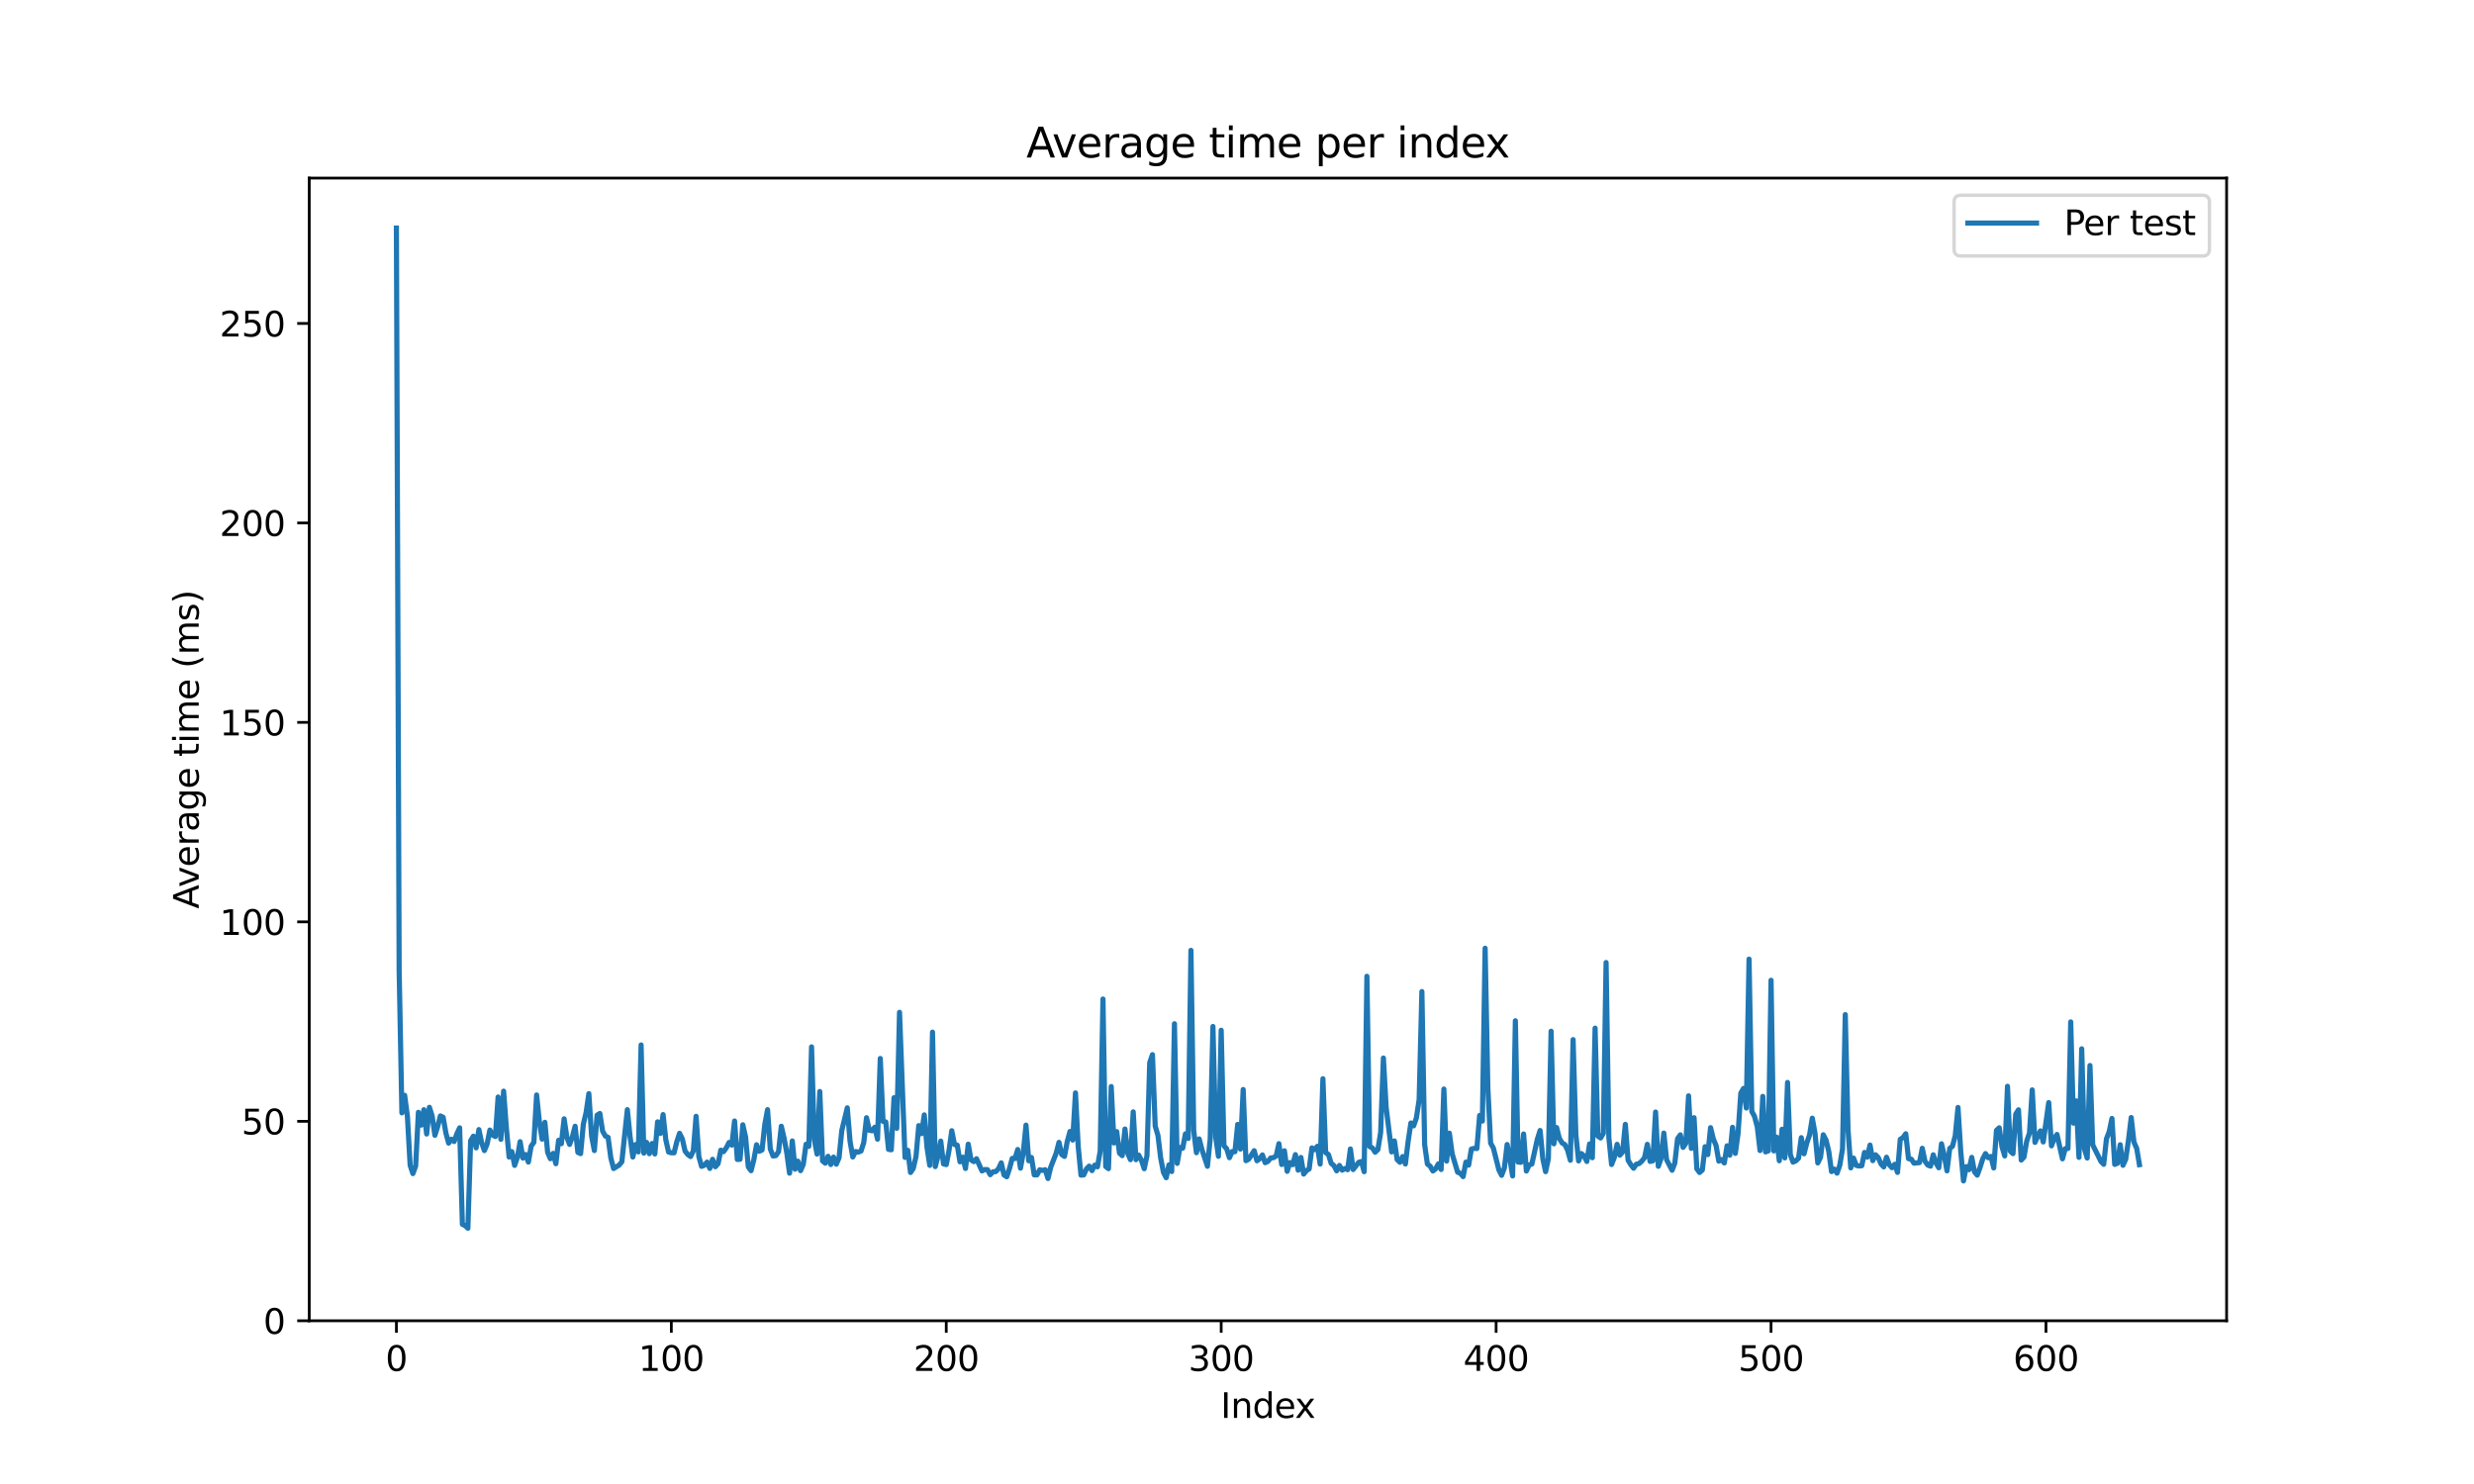 <?xml version="1.0" encoding="utf-8" standalone="no"?>
<!DOCTYPE svg PUBLIC "-//W3C//DTD SVG 1.1//EN"
  "http://www.w3.org/Graphics/SVG/1.1/DTD/svg11.dtd">
<svg xmlns:xlink="http://www.w3.org/1999/xlink" width="720pt" height="432pt" viewBox="0 0 720 432" xmlns="http://www.w3.org/2000/svg" version="1.1">
 <defs>
  <style type="text/css">*{stroke-linejoin: round; stroke-linecap: butt}</style>
 </defs>
 <g id="figure_1">
  <g id="patch_1">
   <path d="M 0 432 
L 720 432 
L 720 0 
L 0 0 
z
" style="fill: #ffffff"/>
  </g>
  <g id="axes_1">
   <g id="patch_2">
    <path d="M 90 384.48 
L 648 384.48 
L 648 51.84 
L 90 51.84 
z
" style="fill: #ffffff"/>
   </g>
   <g id="matplotlib.axis_1">
    <g id="xtick_1">
     <g id="line2d_1">
      <defs>
       <path id="m11d7432374" d="M 0 0 
L 0 3.5 
" style="stroke: #000000; stroke-width: 0.8"/>
      </defs>
      <g>
       <use xlink:href="#m11d7432374" x="115.364" y="384.48" style="stroke: #000000; stroke-width: 0.8"/>
      </g>
     </g>
     <g id="text_1">
      <!-- 0 -->
      <g transform="translate(112.182 399.078) scale(0.1 -0.1)">
       <defs>
        <path id="DejaVuSans-30" d="M 2034 4250 
Q 1547 4250 1301 3770 
Q 1056 3291 1056 2328 
Q 1056 1369 1301 889 
Q 1547 409 2034 409 
Q 2525 409 2770 889 
Q 3016 1369 3016 2328 
Q 3016 3291 2770 3770 
Q 2525 4250 2034 4250 
z
M 2034 4750 
Q 2819 4750 3233 4129 
Q 3647 3509 3647 2328 
Q 3647 1150 3233 529 
Q 2819 -91 2034 -91 
Q 1250 -91 836 529 
Q 422 1150 422 2328 
Q 422 3509 836 4129 
Q 1250 4750 2034 4750 
z
" transform="scale(0.016)"/>
       </defs>
       <use xlink:href="#DejaVuSans-30"/>
      </g>
     </g>
    </g>
    <g id="xtick_2">
     <g id="line2d_2">
      <g>
       <use xlink:href="#m11d7432374" x="195.375" y="384.48" style="stroke: #000000; stroke-width: 0.8"/>
      </g>
     </g>
     <g id="text_2">
      <!-- 100 -->
      <g transform="translate(185.831 399.078) scale(0.1 -0.1)">
       <defs>
        <path id="DejaVuSans-31" d="M 794 531 
L 1825 531 
L 1825 4091 
L 703 3866 
L 703 4441 
L 1819 4666 
L 2450 4666 
L 2450 531 
L 3481 531 
L 3481 0 
L 794 0 
L 794 531 
z
" transform="scale(0.016)"/>
       </defs>
       <use xlink:href="#DejaVuSans-31"/>
       <use xlink:href="#DejaVuSans-30" transform="translate(63.623 0)"/>
       <use xlink:href="#DejaVuSans-30" transform="translate(127.246 0)"/>
      </g>
     </g>
    </g>
    <g id="xtick_3">
     <g id="line2d_3">
      <g>
       <use xlink:href="#m11d7432374" x="275.387" y="384.48" style="stroke: #000000; stroke-width: 0.8"/>
      </g>
     </g>
     <g id="text_3">
      <!-- 200 -->
      <g transform="translate(265.843 399.078) scale(0.1 -0.1)">
       <defs>
        <path id="DejaVuSans-32" d="M 1228 531 
L 3431 531 
L 3431 0 
L 469 0 
L 469 531 
Q 828 903 1448 1529 
Q 2069 2156 2228 2338 
Q 2531 2678 2651 2914 
Q 2772 3150 2772 3378 
Q 2772 3750 2511 3984 
Q 2250 4219 1831 4219 
Q 1534 4219 1204 4116 
Q 875 4013 500 3803 
L 500 4441 
Q 881 4594 1212 4672 
Q 1544 4750 1819 4750 
Q 2544 4750 2975 4387 
Q 3406 4025 3406 3419 
Q 3406 3131 3298 2873 
Q 3191 2616 2906 2266 
Q 2828 2175 2409 1742 
Q 1991 1309 1228 531 
z
" transform="scale(0.016)"/>
       </defs>
       <use xlink:href="#DejaVuSans-32"/>
       <use xlink:href="#DejaVuSans-30" transform="translate(63.623 0)"/>
       <use xlink:href="#DejaVuSans-30" transform="translate(127.246 0)"/>
      </g>
     </g>
    </g>
    <g id="xtick_4">
     <g id="line2d_4">
      <g>
       <use xlink:href="#m11d7432374" x="355.398" y="384.48" style="stroke: #000000; stroke-width: 0.8"/>
      </g>
     </g>
     <g id="text_4">
      <!-- 300 -->
      <g transform="translate(345.854 399.078) scale(0.1 -0.1)">
       <defs>
        <path id="DejaVuSans-33" d="M 2597 2516 
Q 3050 2419 3304 2112 
Q 3559 1806 3559 1356 
Q 3559 666 3084 287 
Q 2609 -91 1734 -91 
Q 1441 -91 1130 -33 
Q 819 25 488 141 
L 488 750 
Q 750 597 1062 519 
Q 1375 441 1716 441 
Q 2309 441 2620 675 
Q 2931 909 2931 1356 
Q 2931 1769 2642 2001 
Q 2353 2234 1838 2234 
L 1294 2234 
L 1294 2753 
L 1863 2753 
Q 2328 2753 2575 2939 
Q 2822 3125 2822 3475 
Q 2822 3834 2567 4026 
Q 2313 4219 1838 4219 
Q 1578 4219 1281 4162 
Q 984 4106 628 3988 
L 628 4550 
Q 988 4650 1302 4700 
Q 1616 4750 1894 4750 
Q 2613 4750 3031 4423 
Q 3450 4097 3450 3541 
Q 3450 3153 3228 2886 
Q 3006 2619 2597 2516 
z
" transform="scale(0.016)"/>
       </defs>
       <use xlink:href="#DejaVuSans-33"/>
       <use xlink:href="#DejaVuSans-30" transform="translate(63.623 0)"/>
       <use xlink:href="#DejaVuSans-30" transform="translate(127.246 0)"/>
      </g>
     </g>
    </g>
    <g id="xtick_5">
     <g id="line2d_5">
      <g>
       <use xlink:href="#m11d7432374" x="435.41" y="384.48" style="stroke: #000000; stroke-width: 0.8"/>
      </g>
     </g>
     <g id="text_5">
      <!-- 400 -->
      <g transform="translate(425.866 399.078) scale(0.1 -0.1)">
       <defs>
        <path id="DejaVuSans-34" d="M 2419 4116 
L 825 1625 
L 2419 1625 
L 2419 4116 
z
M 2253 4666 
L 3047 4666 
L 3047 1625 
L 3713 1625 
L 3713 1100 
L 3047 1100 
L 3047 0 
L 2419 0 
L 2419 1100 
L 313 1100 
L 313 1709 
L 2253 4666 
z
" transform="scale(0.016)"/>
       </defs>
       <use xlink:href="#DejaVuSans-34"/>
       <use xlink:href="#DejaVuSans-30" transform="translate(63.623 0)"/>
       <use xlink:href="#DejaVuSans-30" transform="translate(127.246 0)"/>
      </g>
     </g>
    </g>
    <g id="xtick_6">
     <g id="line2d_6">
      <g>
       <use xlink:href="#m11d7432374" x="515.421" y="384.48" style="stroke: #000000; stroke-width: 0.8"/>
      </g>
     </g>
     <g id="text_6">
      <!-- 500 -->
      <g transform="translate(505.877 399.078) scale(0.1 -0.1)">
       <defs>
        <path id="DejaVuSans-35" d="M 691 4666 
L 3169 4666 
L 3169 4134 
L 1269 4134 
L 1269 2991 
Q 1406 3038 1543 3061 
Q 1681 3084 1819 3084 
Q 2600 3084 3056 2656 
Q 3513 2228 3513 1497 
Q 3513 744 3044 326 
Q 2575 -91 1722 -91 
Q 1428 -91 1123 -41 
Q 819 9 494 109 
L 494 744 
Q 775 591 1075 516 
Q 1375 441 1709 441 
Q 2250 441 2565 725 
Q 2881 1009 2881 1497 
Q 2881 1984 2565 2268 
Q 2250 2553 1709 2553 
Q 1456 2553 1204 2497 
Q 953 2441 691 2322 
L 691 4666 
z
" transform="scale(0.016)"/>
       </defs>
       <use xlink:href="#DejaVuSans-35"/>
       <use xlink:href="#DejaVuSans-30" transform="translate(63.623 0)"/>
       <use xlink:href="#DejaVuSans-30" transform="translate(127.246 0)"/>
      </g>
     </g>
    </g>
    <g id="xtick_7">
     <g id="line2d_7">
      <g>
       <use xlink:href="#m11d7432374" x="595.432" y="384.48" style="stroke: #000000; stroke-width: 0.8"/>
      </g>
     </g>
     <g id="text_7">
      <!-- 600 -->
      <g transform="translate(585.889 399.078) scale(0.1 -0.1)">
       <defs>
        <path id="DejaVuSans-36" d="M 2113 2584 
Q 1688 2584 1439 2293 
Q 1191 2003 1191 1497 
Q 1191 994 1439 701 
Q 1688 409 2113 409 
Q 2538 409 2786 701 
Q 3034 994 3034 1497 
Q 3034 2003 2786 2293 
Q 2538 2584 2113 2584 
z
M 3366 4563 
L 3366 3988 
Q 3128 4100 2886 4159 
Q 2644 4219 2406 4219 
Q 1781 4219 1451 3797 
Q 1122 3375 1075 2522 
Q 1259 2794 1537 2939 
Q 1816 3084 2150 3084 
Q 2853 3084 3261 2657 
Q 3669 2231 3669 1497 
Q 3669 778 3244 343 
Q 2819 -91 2113 -91 
Q 1303 -91 875 529 
Q 447 1150 447 2328 
Q 447 3434 972 4092 
Q 1497 4750 2381 4750 
Q 2619 4750 2861 4703 
Q 3103 4656 3366 4563 
z
" transform="scale(0.016)"/>
       </defs>
       <use xlink:href="#DejaVuSans-36"/>
       <use xlink:href="#DejaVuSans-30" transform="translate(63.623 0)"/>
       <use xlink:href="#DejaVuSans-30" transform="translate(127.246 0)"/>
      </g>
     </g>
    </g>
    <g id="text_8">
     <!-- Index -->
     <g transform="translate(355.234 412.757) scale(0.1 -0.1)">
      <defs>
       <path id="DejaVuSans-49" d="M 628 4666 
L 1259 4666 
L 1259 0 
L 628 0 
L 628 4666 
z
" transform="scale(0.016)"/>
       <path id="DejaVuSans-6e" d="M 3513 2113 
L 3513 0 
L 2938 0 
L 2938 2094 
Q 2938 2591 2744 2837 
Q 2550 3084 2163 3084 
Q 1697 3084 1428 2787 
Q 1159 2491 1159 1978 
L 1159 0 
L 581 0 
L 581 3500 
L 1159 3500 
L 1159 2956 
Q 1366 3272 1645 3428 
Q 1925 3584 2291 3584 
Q 2894 3584 3203 3211 
Q 3513 2838 3513 2113 
z
" transform="scale(0.016)"/>
       <path id="DejaVuSans-64" d="M 2906 2969 
L 2906 4863 
L 3481 4863 
L 3481 0 
L 2906 0 
L 2906 525 
Q 2725 213 2448 61 
Q 2172 -91 1784 -91 
Q 1150 -91 751 415 
Q 353 922 353 1747 
Q 353 2572 751 3078 
Q 1150 3584 1784 3584 
Q 2172 3584 2448 3432 
Q 2725 3281 2906 2969 
z
M 947 1747 
Q 947 1113 1208 752 
Q 1469 391 1925 391 
Q 2381 391 2643 752 
Q 2906 1113 2906 1747 
Q 2906 2381 2643 2742 
Q 2381 3103 1925 3103 
Q 1469 3103 1208 2742 
Q 947 2381 947 1747 
z
" transform="scale(0.016)"/>
       <path id="DejaVuSans-65" d="M 3597 1894 
L 3597 1613 
L 953 1613 
Q 991 1019 1311 708 
Q 1631 397 2203 397 
Q 2534 397 2845 478 
Q 3156 559 3463 722 
L 3463 178 
Q 3153 47 2828 -22 
Q 2503 -91 2169 -91 
Q 1331 -91 842 396 
Q 353 884 353 1716 
Q 353 2575 817 3079 
Q 1281 3584 2069 3584 
Q 2775 3584 3186 3129 
Q 3597 2675 3597 1894 
z
M 3022 2063 
Q 3016 2534 2758 2815 
Q 2500 3097 2075 3097 
Q 1594 3097 1305 2825 
Q 1016 2553 972 2059 
L 3022 2063 
z
" transform="scale(0.016)"/>
       <path id="DejaVuSans-78" d="M 3513 3500 
L 2247 1797 
L 3578 0 
L 2900 0 
L 1881 1375 
L 863 0 
L 184 0 
L 1544 1831 
L 300 3500 
L 978 3500 
L 1906 2253 
L 2834 3500 
L 3513 3500 
z
" transform="scale(0.016)"/>
      </defs>
      <use xlink:href="#DejaVuSans-49"/>
      <use xlink:href="#DejaVuSans-6e" transform="translate(29.492 0)"/>
      <use xlink:href="#DejaVuSans-64" transform="translate(92.871 0)"/>
      <use xlink:href="#DejaVuSans-65" transform="translate(156.348 0)"/>
      <use xlink:href="#DejaVuSans-78" transform="translate(216.121 0)"/>
     </g>
    </g>
   </g>
   <g id="matplotlib.axis_2">
    <g id="ytick_1">
     <g id="line2d_8">
      <defs>
       <path id="ma4515a5137" d="M 0 0 
L -3.5 0 
" style="stroke: #000000; stroke-width: 0.8"/>
      </defs>
      <g>
       <use xlink:href="#ma4515a5137" x="90" y="384.48" style="stroke: #000000; stroke-width: 0.8"/>
      </g>
     </g>
     <g id="text_9">
      <!-- 0 -->
      <g transform="translate(76.638 388.279) scale(0.1 -0.1)">
       <use xlink:href="#DejaVuSans-30"/>
      </g>
     </g>
    </g>
    <g id="ytick_2">
     <g id="line2d_9">
      <g>
       <use xlink:href="#ma4515a5137" x="90" y="326.416" style="stroke: #000000; stroke-width: 0.8"/>
      </g>
     </g>
     <g id="text_10">
      <!-- 50 -->
      <g transform="translate(70.275 330.216) scale(0.1 -0.1)">
       <use xlink:href="#DejaVuSans-35"/>
       <use xlink:href="#DejaVuSans-30" transform="translate(63.623 0)"/>
      </g>
     </g>
    </g>
    <g id="ytick_3">
     <g id="line2d_10">
      <g>
       <use xlink:href="#ma4515a5137" x="90" y="268.353" style="stroke: #000000; stroke-width: 0.8"/>
      </g>
     </g>
     <g id="text_11">
      <!-- 100 -->
      <g transform="translate(63.913 272.152) scale(0.1 -0.1)">
       <use xlink:href="#DejaVuSans-31"/>
       <use xlink:href="#DejaVuSans-30" transform="translate(63.623 0)"/>
       <use xlink:href="#DejaVuSans-30" transform="translate(127.246 0)"/>
      </g>
     </g>
    </g>
    <g id="ytick_4">
     <g id="line2d_11">
      <g>
       <use xlink:href="#ma4515a5137" x="90" y="210.289" style="stroke: #000000; stroke-width: 0.8"/>
      </g>
     </g>
     <g id="text_12">
      <!-- 150 -->
      <g transform="translate(63.913 214.089) scale(0.1 -0.1)">
       <use xlink:href="#DejaVuSans-31"/>
       <use xlink:href="#DejaVuSans-35" transform="translate(63.623 0)"/>
       <use xlink:href="#DejaVuSans-30" transform="translate(127.246 0)"/>
      </g>
     </g>
    </g>
    <g id="ytick_5">
     <g id="line2d_12">
      <g>
       <use xlink:href="#ma4515a5137" x="90" y="152.226" style="stroke: #000000; stroke-width: 0.8"/>
      </g>
     </g>
     <g id="text_13">
      <!-- 200 -->
      <g transform="translate(63.913 156.025) scale(0.1 -0.1)">
       <use xlink:href="#DejaVuSans-32"/>
       <use xlink:href="#DejaVuSans-30" transform="translate(63.623 0)"/>
       <use xlink:href="#DejaVuSans-30" transform="translate(127.246 0)"/>
      </g>
     </g>
    </g>
    <g id="ytick_6">
     <g id="line2d_13">
      <g>
       <use xlink:href="#ma4515a5137" x="90" y="94.162" style="stroke: #000000; stroke-width: 0.8"/>
      </g>
     </g>
     <g id="text_14">
      <!-- 250 -->
      <g transform="translate(63.913 97.962) scale(0.1 -0.1)">
       <use xlink:href="#DejaVuSans-32"/>
       <use xlink:href="#DejaVuSans-35" transform="translate(63.623 0)"/>
       <use xlink:href="#DejaVuSans-30" transform="translate(127.246 0)"/>
      </g>
     </g>
    </g>
    <g id="text_15">
     <!-- Average time (ms) -->
     <g transform="translate(57.833 264.544) rotate(-90) scale(0.1 -0.1)">
      <defs>
       <path id="DejaVuSans-41" d="M 2188 4044 
L 1331 1722 
L 3047 1722 
L 2188 4044 
z
M 1831 4666 
L 2547 4666 
L 4325 0 
L 3669 0 
L 3244 1197 
L 1141 1197 
L 716 0 
L 50 0 
L 1831 4666 
z
" transform="scale(0.016)"/>
       <path id="DejaVuSans-76" d="M 191 3500 
L 800 3500 
L 1894 563 
L 2988 3500 
L 3597 3500 
L 2284 0 
L 1503 0 
L 191 3500 
z
" transform="scale(0.016)"/>
       <path id="DejaVuSans-72" d="M 2631 2963 
Q 2534 3019 2420 3045 
Q 2306 3072 2169 3072 
Q 1681 3072 1420 2755 
Q 1159 2438 1159 1844 
L 1159 0 
L 581 0 
L 581 3500 
L 1159 3500 
L 1159 2956 
Q 1341 3275 1631 3429 
Q 1922 3584 2338 3584 
Q 2397 3584 2469 3576 
Q 2541 3569 2628 3553 
L 2631 2963 
z
" transform="scale(0.016)"/>
       <path id="DejaVuSans-61" d="M 2194 1759 
Q 1497 1759 1228 1600 
Q 959 1441 959 1056 
Q 959 750 1161 570 
Q 1363 391 1709 391 
Q 2188 391 2477 730 
Q 2766 1069 2766 1631 
L 2766 1759 
L 2194 1759 
z
M 3341 1997 
L 3341 0 
L 2766 0 
L 2766 531 
Q 2569 213 2275 61 
Q 1981 -91 1556 -91 
Q 1019 -91 701 211 
Q 384 513 384 1019 
Q 384 1609 779 1909 
Q 1175 2209 1959 2209 
L 2766 2209 
L 2766 2266 
Q 2766 2663 2505 2880 
Q 2244 3097 1772 3097 
Q 1472 3097 1187 3025 
Q 903 2953 641 2809 
L 641 3341 
Q 956 3463 1253 3523 
Q 1550 3584 1831 3584 
Q 2591 3584 2966 3190 
Q 3341 2797 3341 1997 
z
" transform="scale(0.016)"/>
       <path id="DejaVuSans-67" d="M 2906 1791 
Q 2906 2416 2648 2759 
Q 2391 3103 1925 3103 
Q 1463 3103 1205 2759 
Q 947 2416 947 1791 
Q 947 1169 1205 825 
Q 1463 481 1925 481 
Q 2391 481 2648 825 
Q 2906 1169 2906 1791 
z
M 3481 434 
Q 3481 -459 3084 -895 
Q 2688 -1331 1869 -1331 
Q 1566 -1331 1297 -1286 
Q 1028 -1241 775 -1147 
L 775 -588 
Q 1028 -725 1275 -790 
Q 1522 -856 1778 -856 
Q 2344 -856 2625 -561 
Q 2906 -266 2906 331 
L 2906 616 
Q 2728 306 2450 153 
Q 2172 0 1784 0 
Q 1141 0 747 490 
Q 353 981 353 1791 
Q 353 2603 747 3093 
Q 1141 3584 1784 3584 
Q 2172 3584 2450 3431 
Q 2728 3278 2906 2969 
L 2906 3500 
L 3481 3500 
L 3481 434 
z
" transform="scale(0.016)"/>
       <path id="DejaVuSans-20" transform="scale(0.016)"/>
       <path id="DejaVuSans-74" d="M 1172 4494 
L 1172 3500 
L 2356 3500 
L 2356 3053 
L 1172 3053 
L 1172 1153 
Q 1172 725 1289 603 
Q 1406 481 1766 481 
L 2356 481 
L 2356 0 
L 1766 0 
Q 1100 0 847 248 
Q 594 497 594 1153 
L 594 3053 
L 172 3053 
L 172 3500 
L 594 3500 
L 594 4494 
L 1172 4494 
z
" transform="scale(0.016)"/>
       <path id="DejaVuSans-69" d="M 603 3500 
L 1178 3500 
L 1178 0 
L 603 0 
L 603 3500 
z
M 603 4863 
L 1178 4863 
L 1178 4134 
L 603 4134 
L 603 4863 
z
" transform="scale(0.016)"/>
       <path id="DejaVuSans-6d" d="M 3328 2828 
Q 3544 3216 3844 3400 
Q 4144 3584 4550 3584 
Q 5097 3584 5394 3201 
Q 5691 2819 5691 2113 
L 5691 0 
L 5113 0 
L 5113 2094 
Q 5113 2597 4934 2840 
Q 4756 3084 4391 3084 
Q 3944 3084 3684 2787 
Q 3425 2491 3425 1978 
L 3425 0 
L 2847 0 
L 2847 2094 
Q 2847 2600 2669 2842 
Q 2491 3084 2119 3084 
Q 1678 3084 1418 2786 
Q 1159 2488 1159 1978 
L 1159 0 
L 581 0 
L 581 3500 
L 1159 3500 
L 1159 2956 
Q 1356 3278 1631 3431 
Q 1906 3584 2284 3584 
Q 2666 3584 2933 3390 
Q 3200 3197 3328 2828 
z
" transform="scale(0.016)"/>
       <path id="DejaVuSans-28" d="M 1984 4856 
Q 1566 4138 1362 3434 
Q 1159 2731 1159 2009 
Q 1159 1288 1364 580 
Q 1569 -128 1984 -844 
L 1484 -844 
Q 1016 -109 783 600 
Q 550 1309 550 2009 
Q 550 2706 781 3412 
Q 1013 4119 1484 4856 
L 1984 4856 
z
" transform="scale(0.016)"/>
       <path id="DejaVuSans-73" d="M 2834 3397 
L 2834 2853 
Q 2591 2978 2328 3040 
Q 2066 3103 1784 3103 
Q 1356 3103 1142 2972 
Q 928 2841 928 2578 
Q 928 2378 1081 2264 
Q 1234 2150 1697 2047 
L 1894 2003 
Q 2506 1872 2764 1633 
Q 3022 1394 3022 966 
Q 3022 478 2636 193 
Q 2250 -91 1575 -91 
Q 1294 -91 989 -36 
Q 684 19 347 128 
L 347 722 
Q 666 556 975 473 
Q 1284 391 1588 391 
Q 1994 391 2212 530 
Q 2431 669 2431 922 
Q 2431 1156 2273 1281 
Q 2116 1406 1581 1522 
L 1381 1569 
Q 847 1681 609 1914 
Q 372 2147 372 2553 
Q 372 3047 722 3315 
Q 1072 3584 1716 3584 
Q 2034 3584 2315 3537 
Q 2597 3491 2834 3397 
z
" transform="scale(0.016)"/>
       <path id="DejaVuSans-29" d="M 513 4856 
L 1013 4856 
Q 1481 4119 1714 3412 
Q 1947 2706 1947 2009 
Q 1947 1309 1714 600 
Q 1481 -109 1013 -844 
L 513 -844 
Q 928 -128 1133 580 
Q 1338 1288 1338 2009 
Q 1338 2731 1133 3434 
Q 928 4138 513 4856 
z
" transform="scale(0.016)"/>
      </defs>
      <use xlink:href="#DejaVuSans-41"/>
      <use xlink:href="#DejaVuSans-76" transform="translate(62.533 0)"/>
      <use xlink:href="#DejaVuSans-65" transform="translate(121.713 0)"/>
      <use xlink:href="#DejaVuSans-72" transform="translate(183.236 0)"/>
      <use xlink:href="#DejaVuSans-61" transform="translate(224.35 0)"/>
      <use xlink:href="#DejaVuSans-67" transform="translate(285.629 0)"/>
      <use xlink:href="#DejaVuSans-65" transform="translate(349.105 0)"/>
      <use xlink:href="#DejaVuSans-20" transform="translate(410.629 0)"/>
      <use xlink:href="#DejaVuSans-74" transform="translate(442.416 0)"/>
      <use xlink:href="#DejaVuSans-69" transform="translate(481.625 0)"/>
      <use xlink:href="#DejaVuSans-6d" transform="translate(509.408 0)"/>
      <use xlink:href="#DejaVuSans-65" transform="translate(606.82 0)"/>
      <use xlink:href="#DejaVuSans-20" transform="translate(668.344 0)"/>
      <use xlink:href="#DejaVuSans-28" transform="translate(700.131 0)"/>
      <use xlink:href="#DejaVuSans-6d" transform="translate(739.145 0)"/>
      <use xlink:href="#DejaVuSans-73" transform="translate(836.557 0)"/>
      <use xlink:href="#DejaVuSans-29" transform="translate(888.656 0)"/>
     </g>
    </g>
   </g>
   <g id="line2d_14">
    <path d="M 115.364 66.398 
L 116.164 282.559 
L 116.964 323.963 
L 117.764 318.845 
L 118.564 324.907 
L 119.364 339.227 
L 120.164 341.644 
L 120.964 339.465 
L 121.765 323.801 
L 122.565 327.533 
L 123.365 323.044 
L 124.165 330.115 
L 124.965 322.346 
L 125.765 324.888 
L 126.565 330.489 
L 127.365 327.964 
L 128.165 324.853 
L 128.966 325.24 
L 129.766 329.846 
L 130.566 332.766 
L 131.366 331.629 
L 132.166 332.292 
L 132.966 330.046 
L 133.766 328.319 
L 134.566 356.407 
L 135.367 356.782 
L 136.167 357.549 
L 136.967 332.063 
L 137.767 330.748 
L 138.567 334.148 
L 139.367 328.827 
L 140.167 332.609 
L 140.967 334.937 
L 141.767 333.022 
L 142.568 328.963 
L 143.368 330.442 
L 144.168 330.856 
L 144.968 319.343 
L 145.768 331.667 
L 146.568 317.637 
L 147.368 328.415 
L 148.168 336.822 
L 148.968 335.248 
L 149.769 339.252 
L 150.569 336.925 
L 151.369 332.348 
L 152.169 337.121 
L 152.969 336.075 
L 153.769 338.291 
L 154.569 333.656 
L 155.369 332.535 
L 156.169 318.745 
L 156.97 326.543 
L 157.77 331.608 
L 158.57 326.714 
L 159.37 335.422 
L 160.17 337.31 
L 160.97 335.756 
L 161.77 338.769 
L 162.57 331.941 
L 163.371 332.937 
L 164.171 325.692 
L 164.971 331.08 
L 165.771 333.152 
L 166.571 330.94 
L 167.371 327.854 
L 168.171 335.454 
L 168.971 335.832 
L 169.771 327.243 
L 170.572 323.871 
L 171.372 318.371 
L 172.172 330.698 
L 172.972 334.934 
L 173.772 324.63 
L 174.572 324.141 
L 175.372 329.258 
L 176.172 330.706 
L 176.972 331.095 
L 177.773 337.097 
L 178.573 340.165 
L 180.173 339.175 
L 180.973 338.209 
L 182.573 323.028 
L 183.373 330.935 
L 184.174 336.815 
L 184.974 333.178 
L 185.774 335.328 
L 186.574 304.192 
L 187.374 335.687 
L 188.174 332.552 
L 188.974 335.847 
L 189.774 332.873 
L 190.574 335.917 
L 191.375 326.582 
L 192.175 329.947 
L 192.975 324.461 
L 193.775 331.83 
L 194.575 335.365 
L 195.375 335.582 
L 196.175 335.587 
L 196.975 332.341 
L 197.775 329.915 
L 198.576 331.559 
L 199.376 335.082 
L 200.176 336.099 
L 200.976 336.678 
L 201.776 335.02 
L 202.576 324.957 
L 203.376 336.647 
L 204.176 339.54 
L 204.976 339.24 
L 205.777 338.289 
L 206.577 340.141 
L 207.377 337.473 
L 208.177 339.648 
L 208.977 338.767 
L 209.777 334.819 
L 210.577 335.257 
L 211.377 334.127 
L 212.178 332.575 
L 212.978 333.349 
L 213.778 326.331 
L 214.578 337.517 
L 215.378 337.478 
L 216.178 327.43 
L 216.978 330.976 
L 217.778 339.712 
L 218.578 340.798 
L 219.379 337.634 
L 220.179 333.247 
L 220.979 335.132 
L 221.779 334.764 
L 222.579 327.31 
L 223.379 323.026 
L 224.179 334.473 
L 224.979 336.513 
L 225.779 336.412 
L 226.58 335.253 
L 227.38 327.86 
L 228.18 331.278 
L 228.98 335.616 
L 229.78 341.525 
L 230.58 332.138 
L 231.38 340.357 
L 232.18 338.013 
L 232.98 340.786 
L 233.781 338.925 
L 234.581 333.101 
L 235.381 333.704 
L 236.181 304.753 
L 236.981 331.683 
L 237.781 335.962 
L 238.581 317.743 
L 239.381 337.959 
L 240.182 338.608 
L 240.982 336.606 
L 241.782 338.999 
L 242.582 336.841 
L 243.382 338.904 
L 244.182 337.047 
L 244.982 329.112 
L 246.582 322.496 
L 247.383 332.207 
L 248.183 336.804 
L 248.983 335.232 
L 249.783 335.385 
L 250.583 335.072 
L 251.383 332.58 
L 252.183 325.371 
L 252.983 329.014 
L 253.783 329.167 
L 254.584 328.149 
L 255.384 331.619 
L 256.184 308.13 
L 256.984 326.445 
L 257.784 326.598 
L 258.584 334.579 
L 259.384 334.709 
L 260.184 319.553 
L 260.985 328.445 
L 261.785 294.689 
L 263.385 336.933 
L 264.185 334.849 
L 264.985 341.317 
L 265.785 340.138 
L 266.585 336.648 
L 267.385 327.672 
L 268.186 330.021 
L 268.986 324.546 
L 269.786 334.059 
L 270.586 339.246 
L 271.386 300.464 
L 272.186 339.605 
L 272.986 336.537 
L 273.786 332.18 
L 274.586 338.813 
L 275.387 339.023 
L 276.187 334.919 
L 276.987 329.153 
L 277.787 333.184 
L 278.587 333.361 
L 279.387 338.213 
L 280.187 336.86 
L 280.987 340.152 
L 281.787 333.076 
L 282.588 337.648 
L 283.388 338.155 
L 284.188 337.315 
L 285.788 340.87 
L 286.588 340.447 
L 287.388 340.5 
L 288.188 341.964 
L 288.989 341.107 
L 289.789 341.056 
L 290.589 340.243 
L 291.389 338.515 
L 292.189 342.03 
L 292.989 342.561 
L 293.789 340.167 
L 294.589 337.209 
L 295.389 337.26 
L 296.19 334.627 
L 296.99 340.063 
L 297.79 335.635 
L 298.59 327.532 
L 299.39 337.905 
L 300.19 336.948 
L 300.99 342.013 
L 301.79 342.012 
L 302.59 340.53 
L 303.391 340.713 
L 304.191 340.509 
L 304.991 343.076 
L 305.791 339.776 
L 307.391 335.657 
L 308.191 332.544 
L 308.991 336.089 
L 309.792 336.636 
L 310.592 332.323 
L 311.392 329.382 
L 312.192 331.874 
L 312.992 318.152 
L 313.792 333.797 
L 314.592 342.09 
L 315.392 342.021 
L 316.192 340.267 
L 316.993 339.461 
L 317.793 340.776 
L 318.593 339.174 
L 319.393 339.669 
L 320.193 335.062 
L 320.993 290.824 
L 321.793 339.576 
L 322.593 340.205 
L 323.393 316.3 
L 324.194 332.72 
L 324.994 329.422 
L 325.794 335.665 
L 326.594 336.41 
L 327.394 328.666 
L 328.194 335.741 
L 328.994 337.586 
L 329.794 323.673 
L 330.594 337.589 
L 331.395 336.26 
L 332.195 337.782 
L 332.995 340.22 
L 333.795 336.442 
L 334.595 309.355 
L 335.395 307.016 
L 336.195 327.82 
L 336.995 330.521 
L 337.796 337.156 
L 338.596 341.276 
L 339.396 342.839 
L 340.196 339.103 
L 340.996 341.04 
L 341.796 298.019 
L 342.596 338.671 
L 343.396 334.016 
L 344.196 334.25 
L 344.997 330.06 
L 345.797 331.414 
L 346.597 276.656 
L 347.397 329.088 
L 348.197 335.562 
L 348.997 331.549 
L 349.797 334.659 
L 351.397 339.511 
L 352.198 331.616 
L 352.998 298.812 
L 353.798 330.999 
L 354.598 336.605 
L 355.398 299.912 
L 356.198 333.545 
L 356.998 334.423 
L 357.798 337.008 
L 358.599 335.227 
L 359.399 335.268 
L 360.199 327.324 
L 360.999 334.505 
L 361.799 317.168 
L 362.599 337.887 
L 363.399 337.454 
L 364.999 334.976 
L 365.8 337.908 
L 366.6 337.314 
L 367.4 336.204 
L 368.2 338.467 
L 369 338.086 
L 369.8 337.088 
L 370.6 337.005 
L 371.4 336.504 
L 372.2 332.931 
L 373.001 338.994 
L 373.801 334.996 
L 374.601 340.979 
L 375.401 338.431 
L 376.201 339.041 
L 377.001 336.12 
L 377.801 340.642 
L 378.601 336.937 
L 379.401 341.78 
L 380.202 340.79 
L 381.002 340.283 
L 381.802 334.155 
L 382.602 334.65 
L 383.402 333.685 
L 384.202 338.868 
L 385.002 314.023 
L 385.802 335.533 
L 386.603 336.079 
L 387.403 338.635 
L 388.203 339.312 
L 389.003 340.831 
L 389.803 339.27 
L 390.603 340.642 
L 391.403 340.164 
L 392.203 340.508 
L 393.003 334.466 
L 393.804 340.461 
L 395.404 338.371 
L 396.204 338.129 
L 397.004 341.089 
L 397.804 284.208 
L 398.604 333.775 
L 399.404 334.165 
L 400.204 335.423 
L 401.005 334.633 
L 401.805 329.665 
L 402.605 307.999 
L 403.405 322.389 
L 405.005 335.324 
L 405.805 332.13 
L 406.605 337.558 
L 407.406 338.345 
L 408.206 336.688 
L 409.006 338.841 
L 409.806 332.244 
L 410.606 326.91 
L 411.406 327.726 
L 412.206 325.431 
L 413.006 320.127 
L 413.806 288.651 
L 414.607 333.202 
L 415.407 338.85 
L 416.207 339.483 
L 417.007 340.88 
L 417.807 340.266 
L 418.607 338.805 
L 419.407 340.446 
L 420.207 317.027 
L 421.007 337.996 
L 421.808 329.879 
L 422.608 335.854 
L 424.208 341.228 
L 425.008 341.549 
L 425.808 342.517 
L 426.608 338.302 
L 427.408 339.178 
L 428.208 334.507 
L 429.009 334.294 
L 429.809 334.342 
L 430.609 324.71 
L 431.409 326.354 
L 432.209 276.037 
L 433.009 316.846 
L 433.809 332.765 
L 434.609 334.213 
L 436.21 340.557 
L 437.01 342.148 
L 437.81 340.018 
L 438.61 333.173 
L 439.41 337.244 
L 440.21 342.324 
L 441.01 297.152 
L 441.81 338.282 
L 442.611 338.36 
L 443.411 330.109 
L 444.211 340.898 
L 445.011 339.135 
L 445.811 338.861 
L 447.411 331.621 
L 448.211 329.09 
L 449.011 337.342 
L 449.812 341.081 
L 450.612 337.328 
L 451.412 300.201 
L 452.212 332.97 
L 453.012 328.237 
L 453.812 331.392 
L 454.612 332.718 
L 455.412 333.201 
L 456.213 334.807 
L 457.013 337.761 
L 457.813 302.638 
L 458.613 330.234 
L 459.413 337.95 
L 460.213 335.803 
L 461.013 336.505 
L 461.813 338.114 
L 462.613 333.002 
L 463.414 337.018 
L 464.214 299.298 
L 465.014 330.723 
L 465.814 331.274 
L 466.614 329.927 
L 467.414 280.199 
L 468.214 331.139 
L 469.014 338.993 
L 469.814 336.935 
L 470.615 333.123 
L 471.415 336.277 
L 472.215 335.362 
L 473.015 327.307 
L 473.815 337.738 
L 474.615 339.042 
L 475.415 340.083 
L 476.215 338.911 
L 477.015 338.727 
L 477.816 338.004 
L 478.616 336.984 
L 479.416 333.12 
L 480.216 338.097 
L 481.016 337.939 
L 481.816 323.717 
L 482.616 339.518 
L 483.416 337.228 
L 484.217 329.85 
L 485.017 337.599 
L 486.617 340.671 
L 487.417 338.587 
L 488.217 331.466 
L 489.017 330.364 
L 489.817 334.008 
L 490.617 332.854 
L 491.418 319.006 
L 492.218 334.294 
L 493.018 325.368 
L 493.818 340.243 
L 494.618 341.319 
L 495.418 340.607 
L 496.218 333.809 
L 497.018 336.103 
L 497.818 328.271 
L 498.619 331.516 
L 499.419 333.467 
L 500.219 338.019 
L 501.019 337.552 
L 501.819 338.54 
L 502.619 333.556 
L 503.419 336.278 
L 504.219 328.171 
L 505.02 335.758 
L 505.82 330.015 
L 506.62 318.202 
L 507.42 316.845 
L 508.22 322.556 
L 509.02 279.207 
L 509.82 323.522 
L 510.62 325.017 
L 511.42 328.076 
L 512.221 334.929 
L 513.021 319.163 
L 513.821 335.327 
L 514.621 335.027 
L 515.421 285.367 
L 516.221 335.03 
L 517.021 331.031 
L 517.821 337.899 
L 518.621 328.731 
L 519.422 337.069 
L 520.222 315.109 
L 521.022 336.093 
L 521.822 338.302 
L 522.622 337.932 
L 523.422 337.163 
L 524.222 331.18 
L 525.022 335.869 
L 525.822 332.735 
L 526.623 330.43 
L 527.423 325.506 
L 528.223 329.912 
L 529.023 338.536 
L 529.823 336.906 
L 530.623 330.341 
L 531.423 331.883 
L 532.223 335.183 
L 533.024 341.054 
L 533.824 340.338 
L 534.624 341.511 
L 535.424 339.221 
L 536.224 334.421 
L 537.024 295.356 
L 537.824 328.83 
L 538.624 339.969 
L 539.424 337.125 
L 540.225 339.26 
L 541.025 339.425 
L 541.825 339.347 
L 542.625 335.48 
L 543.425 336.847 
L 544.225 333.328 
L 545.025 337.867 
L 545.825 336.168 
L 546.625 336.978 
L 547.426 338.835 
L 548.226 339.689 
L 549.026 336.875 
L 549.826 339.053 
L 550.626 339.924 
L 551.426 338.926 
L 552.226 341.293 
L 553.026 331.655 
L 553.826 331.168 
L 554.627 330.041 
L 555.427 337.287 
L 556.227 337.435 
L 557.027 338.606 
L 558.627 338.44 
L 559.427 334.271 
L 560.227 338.046 
L 561.028 339.154 
L 561.828 339.472 
L 562.628 336.165 
L 563.428 338.557 
L 564.228 339.942 
L 565.028 332.959 
L 565.828 336.36 
L 566.628 340.843 
L 567.428 334.308 
L 568.229 333.673 
L 569.029 330.628 
L 569.829 322.381 
L 570.629 335.185 
L 571.429 343.771 
L 572.229 339.615 
L 573.029 340.499 
L 573.829 336.914 
L 574.629 341.143 
L 575.43 342.092 
L 576.23 339.904 
L 577.03 337.364 
L 577.83 335.818 
L 578.63 337.019 
L 579.43 336.646 
L 580.23 340.001 
L 581.03 329.052 
L 581.831 328.301 
L 582.631 333.835 
L 583.431 336.5 
L 584.231 316.231 
L 585.031 335.093 
L 585.831 335.831 
L 586.631 324.327 
L 587.431 323.079 
L 588.231 337.698 
L 589.032 336.834 
L 589.832 332.167 
L 590.632 329.816 
L 591.432 317.277 
L 592.232 332.561 
L 593.032 330.731 
L 593.832 329.2 
L 594.632 332.427 
L 596.233 320.962 
L 597.033 333.567 
L 597.833 331.482 
L 598.633 330.242 
L 600.233 337.346 
L 601.033 334.389 
L 601.833 334.323 
L 602.633 297.482 
L 603.434 326.956 
L 604.234 320.472 
L 605.034 336.923 
L 605.834 305.318 
L 606.634 334.519 
L 607.434 337.11 
L 608.234 310.175 
L 609.034 333.286 
L 611.435 338.11 
L 612.235 338.929 
L 613.035 331.504 
L 613.835 329.435 
L 614.635 325.59 
L 615.435 338.954 
L 616.235 338.64 
L 617.036 333.236 
L 617.836 339.223 
L 618.636 337.472 
L 619.436 331.984 
L 620.236 325.325 
L 621.036 332.478 
L 621.836 334.306 
L 622.636 339.045 
L 622.636 339.045 
" clip-path="url(#pfecd01df18)" style="fill: none; stroke: #1f77b4; stroke-width: 1.5; stroke-linecap: square"/>
   </g>
   <g id="patch_3">
    <path d="M 90 384.48 
L 90 51.84 
" style="fill: none; stroke: #000000; stroke-width: 0.8; stroke-linejoin: miter; stroke-linecap: square"/>
   </g>
   <g id="patch_4">
    <path d="M 648 384.48 
L 648 51.84 
" style="fill: none; stroke: #000000; stroke-width: 0.8; stroke-linejoin: miter; stroke-linecap: square"/>
   </g>
   <g id="patch_5">
    <path d="M 90 384.48 
L 648 384.48 
" style="fill: none; stroke: #000000; stroke-width: 0.8; stroke-linejoin: miter; stroke-linecap: square"/>
   </g>
   <g id="patch_6">
    <path d="M 90 51.84 
L 648 51.84 
" style="fill: none; stroke: #000000; stroke-width: 0.8; stroke-linejoin: miter; stroke-linecap: square"/>
   </g>
   <g id="text_16">
    <!-- Average time per index -->
    <g transform="translate(298.701 45.84) scale(0.12 -0.12)">
     <defs>
      <path id="DejaVuSans-70" d="M 1159 525 
L 1159 -1331 
L 581 -1331 
L 581 3500 
L 1159 3500 
L 1159 2969 
Q 1341 3281 1617 3432 
Q 1894 3584 2278 3584 
Q 2916 3584 3314 3078 
Q 3713 2572 3713 1747 
Q 3713 922 3314 415 
Q 2916 -91 2278 -91 
Q 1894 -91 1617 61 
Q 1341 213 1159 525 
z
M 3116 1747 
Q 3116 2381 2855 2742 
Q 2594 3103 2138 3103 
Q 1681 3103 1420 2742 
Q 1159 2381 1159 1747 
Q 1159 1113 1420 752 
Q 1681 391 2138 391 
Q 2594 391 2855 752 
Q 3116 1113 3116 1747 
z
" transform="scale(0.016)"/>
     </defs>
     <use xlink:href="#DejaVuSans-41"/>
     <use xlink:href="#DejaVuSans-76" transform="translate(62.533 0)"/>
     <use xlink:href="#DejaVuSans-65" transform="translate(121.713 0)"/>
     <use xlink:href="#DejaVuSans-72" transform="translate(183.236 0)"/>
     <use xlink:href="#DejaVuSans-61" transform="translate(224.35 0)"/>
     <use xlink:href="#DejaVuSans-67" transform="translate(285.629 0)"/>
     <use xlink:href="#DejaVuSans-65" transform="translate(349.105 0)"/>
     <use xlink:href="#DejaVuSans-20" transform="translate(410.629 0)"/>
     <use xlink:href="#DejaVuSans-74" transform="translate(442.416 0)"/>
     <use xlink:href="#DejaVuSans-69" transform="translate(481.625 0)"/>
     <use xlink:href="#DejaVuSans-6d" transform="translate(509.408 0)"/>
     <use xlink:href="#DejaVuSans-65" transform="translate(606.82 0)"/>
     <use xlink:href="#DejaVuSans-20" transform="translate(668.344 0)"/>
     <use xlink:href="#DejaVuSans-70" transform="translate(700.131 0)"/>
     <use xlink:href="#DejaVuSans-65" transform="translate(763.607 0)"/>
     <use xlink:href="#DejaVuSans-72" transform="translate(825.131 0)"/>
     <use xlink:href="#DejaVuSans-20" transform="translate(866.244 0)"/>
     <use xlink:href="#DejaVuSans-69" transform="translate(898.031 0)"/>
     <use xlink:href="#DejaVuSans-6e" transform="translate(925.814 0)"/>
     <use xlink:href="#DejaVuSans-64" transform="translate(989.193 0)"/>
     <use xlink:href="#DejaVuSans-65" transform="translate(1052.67 0)"/>
     <use xlink:href="#DejaVuSans-78" transform="translate(1112.443 0)"/>
    </g>
   </g>
   <g id="legend_1">
    <g id="patch_7">
     <path d="M 570.688 74.518 
L 641 74.518 
Q 643 74.518 643 72.518 
L 643 58.84 
Q 643 56.84 641 56.84 
L 570.688 56.84 
Q 568.688 56.84 568.688 58.84 
L 568.688 72.518 
Q 568.688 74.518 570.688 74.518 
z
" style="fill: #ffffff; opacity: 0.8; stroke: #cccccc; stroke-linejoin: miter"/>
    </g>
    <g id="line2d_15">
     <path d="M 572.688 64.938 
L 582.688 64.938 
L 592.688 64.938 
" style="fill: none; stroke: #1f77b4; stroke-width: 1.5; stroke-linecap: square"/>
    </g>
    <g id="text_17">
     <!-- Per test -->
     <g transform="translate(600.688 68.438) scale(0.1 -0.1)">
      <defs>
       <path id="DejaVuSans-50" d="M 1259 4147 
L 1259 2394 
L 2053 2394 
Q 2494 2394 2734 2622 
Q 2975 2850 2975 3272 
Q 2975 3691 2734 3919 
Q 2494 4147 2053 4147 
L 1259 4147 
z
M 628 4666 
L 2053 4666 
Q 2838 4666 3239 4311 
Q 3641 3956 3641 3272 
Q 3641 2581 3239 2228 
Q 2838 1875 2053 1875 
L 1259 1875 
L 1259 0 
L 628 0 
L 628 4666 
z
" transform="scale(0.016)"/>
      </defs>
      <use xlink:href="#DejaVuSans-50"/>
      <use xlink:href="#DejaVuSans-65" transform="translate(56.678 0)"/>
      <use xlink:href="#DejaVuSans-72" transform="translate(118.201 0)"/>
      <use xlink:href="#DejaVuSans-20" transform="translate(159.314 0)"/>
      <use xlink:href="#DejaVuSans-74" transform="translate(191.102 0)"/>
      <use xlink:href="#DejaVuSans-65" transform="translate(230.311 0)"/>
      <use xlink:href="#DejaVuSans-73" transform="translate(291.834 0)"/>
      <use xlink:href="#DejaVuSans-74" transform="translate(343.934 0)"/>
     </g>
    </g>
   </g>
  </g>
 </g>
 <defs>
  <clipPath id="pfecd01df18">
   <rect x="90" y="51.84" width="558" height="332.64"/>
  </clipPath>
 </defs>
</svg>
